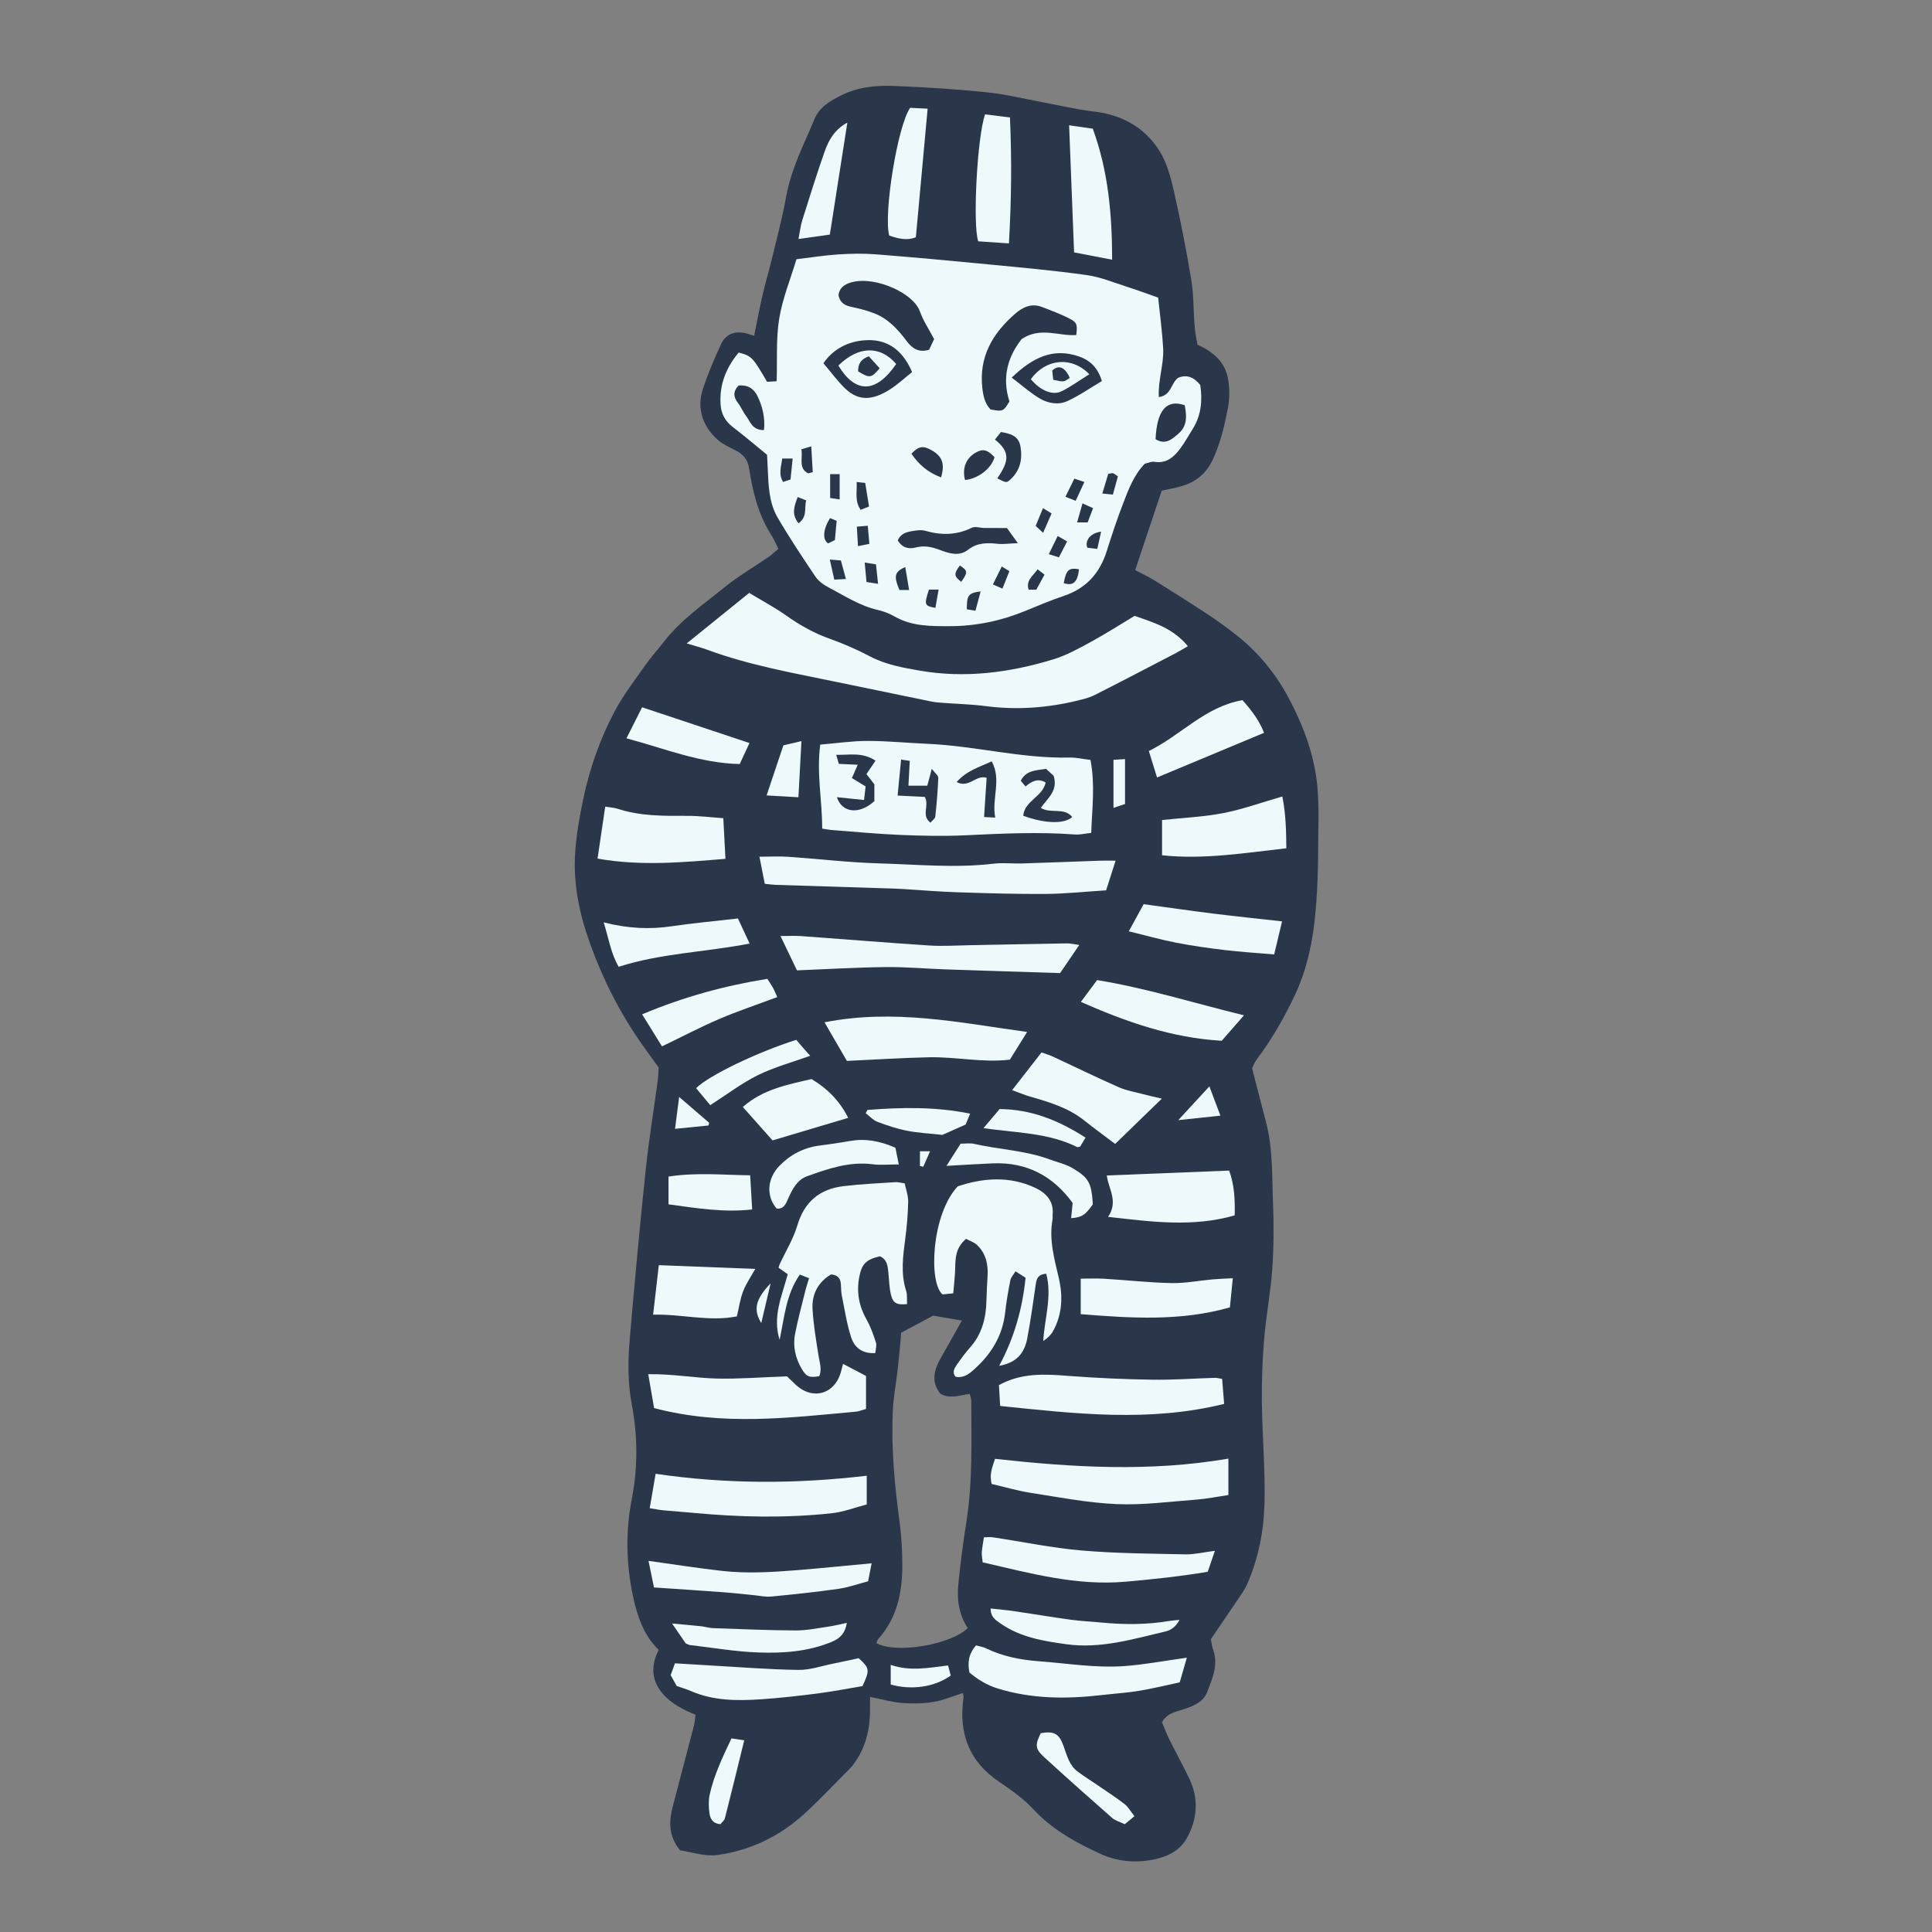 <svg version="1.1" id="svg" xmlns="http://www.w3.org/2000/svg" xmlns:xlink="http://www.w3.org/1999/xlink" x="0px" y="0px"
	 width="200px" height="200px" viewBox="0 0 200 200" enable-background="new 0 0 200 200" xml:space="preserve">
<rect x="0" y="0" width="200" height="200" fill="#808080" stroke="none"/>
<path class="stroke" fill="#2a374b"  fill-rule="evenodd" clip-rule="evenodd" d="M123.962,35.688c1.646,0.728,2.819,1.782,3.147,3.425
	c0.204,1.024,0.194,2.153-0.006,3.181c-0.353,1.792-0.758,3.578-1.55,5.271c-0.668,1.426-1.693,2.288-3.133,2.729
	c-0.683,0.21-1.394,0.327-2.159,0.502c-0.906,2.713-1.811,5.424-2.744,8.221c0.764,0.406,1.405,0.702,2.001,1.073
	c1.822,1.133,3.639,2.276,5.431,3.456c1.008,0.662,1.987,1.374,2.939,2.116c2.401,1.868,4.26,4.165,5.669,6.883
	c1.466,2.829,2.537,5.769,2.822,8.929c0.181,1.997,0.089,4.021,0.082,6.033c-0.005,1.528-0.034,3.058-0.113,4.583
	c-0.197,3.772-0.662,7.461-2.32,10.964c-1.103,2.331-2.356,4.527-3.904,6.573c-0.262,0.347-0.411,0.778-0.509,0.969
	c0.517,1.995,0.972,3.771,1.439,5.546c0.729,2.77,0.615,5.615,0.73,8.436c0.092,2.28,0.076,4.575-0.082,6.851
	c-0.165,2.366-0.629,4.709-0.826,7.073c-0.183,2.185-0.272,4.388-0.248,6.581c0.04,3.5,0.356,7,0.275,10.492
	c-0.065,2.87-0.616,5.721-1.784,8.388c-0.303,0.689-0.78,1.307-1.203,1.939c-0.845,1.266-1.708,2.52-2.566,3.781
	c0.081,0.39,0.111,0.751,0.231,1.079c0.572,1.582-0.083,3.018-0.62,4.412c-0.412,1.071-1.509,1.472-2.553,1.81
	c-0.761,0.246-1.589,0.376-2.122,1.298c0.225,0.531,0.453,1.154,0.747,1.744c0.677,1.368,1.419,2.704,2.078,4.08
	c1.002,2.101,0.858,4.206-0.261,6.199c-0.754,1.343-2.102,1.946-3.548,2.216c-1.848,0.345-3.682,0.176-5.403-0.619
	c-2.533-1.169-4.953-2.485-6.905-4.588c-1.022-1.103-2.293-2.008-3.551-2.854c-3.16-2.121-4.221-5.074-3.699-8.729
	c0.018-0.122-0.039-0.255-0.076-0.464c-1.03,0.322-2.007,0.745-3.026,0.915c-1.052,0.175-2.153,0.198-3.218,0.114
	c-1.06-0.085-2.102-0.385-3.355-0.633c0,0.606,0.006,1.076-0.002,1.549c-0.031,1.976-0.508,3.813-1.708,5.422
	c-0.081,0.107-0.158,0.22-0.252,0.315c-1.647,1.648-3.23,3.367-4.961,4.924c-2.527,2.272-5.542,3.705-8.896,4.157
	c-1.308,0.176-2.708-0.323-3.853-0.486c-1.249-1.559-1.138-3.051-0.744-4.568c0.719-2.776,1.46-5.545,2.179-8.319
	c0.098-0.382,0.117-0.783,0.17-1.151c-4.327-1.685-5.081-4.286-3.813-6.709c-1.58-1.524-2.24-3.567-2.671-5.6
	c-0.701-3.309-0.766-6.664-0.112-10.034c0.629-3.242,0.614-6.522-0.003-9.782c-0.422-2.227-0.405-4.477-0.214-6.711
	c0.501-5.86,1.041-11.719,1.654-17.568c0.327-3.117,0.839-6.216,1.259-9.325c0.053-0.396,0.052-0.803,0.08-1.275
	c-0.586-0.813-1.197-1.642-1.786-2.483c-2.221-3.177-3.955-6.58-5.279-10.243c-1.136-3.144-1.808-6.306-1.568-9.62
	c0.132-1.826,0.453-3.651,0.831-5.448c0.667-3.177,1.743-6.236,3.264-9.098c0.9-1.691,2.095-3.229,3.2-4.806
	c0.565-0.807,1.239-1.534,1.839-2.317c1.771-2.312,4.169-3.937,6.387-5.743c1.384-1.128,2.955-2.025,4.431-3.041
	c0.359-0.248,0.679-0.554,1.074-0.882c-0.259-0.519-0.435-0.978-0.696-1.38c-1.374-2.125-1.955-4.522-2.336-6.97
	c-0.142-0.912-0.6-1.439-1.373-1.835c-0.671-0.344-1.398-0.663-1.938-1.165c-1.539-1.436-2.127-3.236-1.449-5.269
	c0.522-1.566,1.173-3.098,1.875-4.595c0.481-1.025,1.392-1.36,2.487-1.122c0.297,0.064,0.584,0.175,0.923,0.278
	c0.297-1.456,0.558-2.851,0.875-4.232c0.27-1.179,0.623-2.338,0.907-3.513c0.525-2.179,1.117-4.348,1.512-6.551
	c0.353-1.972,1.058-3.794,1.854-5.603c0.361-0.822,0.734-1.64,1.068-2.472c0.526-1.318,1.659-1.954,2.827-2.535
	c1.735-0.864,3.627-1.034,5.507-0.957c3.174,0.129,6.351,0.326,9.511,0.651c1.996,0.206,3.963,0.695,5.942,1.06
	c1.712,0.317,3.413,0.73,5.138,0.93c2.903,0.333,5.26,1.616,6.801,4.047c0.77,1.216,1.176,2.72,1.502,4.148
	c0.697,3.058,1.301,6.139,1.811,9.234c0.26,1.582,0.217,3.213,0.346,4.818C123.723,34.445,123.869,35.096,123.962,35.688z
	 M100.183,168.544c-0.956-1.462-1.133-3.017-0.974-4.595c0.215-2.143,0.495-4.28,0.831-6.406c0.655-4.151,0.518-8.328,0.506-12.504
	c0-0.243-0.101-0.485-0.16-0.749c-1.09,0.16-2.104,0.568-3.06-0.033c-0.982-1.266-0.61-2.469,0.057-3.663
	c0.696-1.243,1.399-2.484,2.19-3.889c-1.225-0.21-2.262-0.387-2.978-0.51c-1.232,0.659-2.201,1.178-3.316,1.773
	c-0.007,0.107-0.016,0.413-0.045,0.716c-0.097,1.025-0.189,2.052-0.306,3.073c-0.167,1.468-0.45,2.929-0.511,4.4
	c-0.159,3.825,0.193,7.623,0.71,11.414c0.199,1.463,0.273,2.953,0.278,4.432c0.01,2.798-0.513,5.452-2.465,7.633
	c-0.108,0.121-0.146,0.306-0.215,0.455C92.685,171.218,98.351,170.297,100.183,168.544z"/>
<path fill-rule="evenodd" clip-rule="evenodd" fill="#eef9fc" class="fill" d="M79.407,39.526c0.32-0.02,0.614-0.039,0.993-0.062
	c0.069-2.201-0.075-4.374,0.262-6.469c0.332-2.06,1.15-4.039,1.787-6.158c1.471-0.176,2.884-0.404,4.305-0.498
	c1.299-0.085,2.613-0.112,3.908-0.011c3.893,0.306,7.782,0.665,11.669,1.042c3.395,0.329,6.794,0.633,10.169,1.107
	c1.449,0.204,2.844,0.794,4.254,1.24c1.021,0.325,2.024,0.703,3.137,1.093c0.182,1.772,0.422,3.501,0.519,5.238
	c0.091,1.663-0.547,3.3-0.449,5.056c1.3-0.17,1.227-1.386,1.976-1.979c0.876-0.384,1.642-0.114,2.313,0.735
	c0.23,1.559,0.118,3.091-0.756,4.503c-0.425,0.688-0.821,1.396-1.299,2.046c-0.658,0.893-1.435,1.604-2.699,1.396
	c-0.289-0.049-0.611,0.115-0.98,0.195c-1.137,1.152-1.701,2.68-2.276,4.18c-0.609,1.592-1.153,3.21-1.659,4.837
	c-0.717,2.308-2.13,3.89-4.452,4.671c-1.357,0.457-2.682,1.017-4.008,1.561c-2.484,1.018-5.087,1.567-7.747,1.571
	c-1.945,0.004-3.958,0.039-5.765-1.001c-0.538-0.311-1.148-0.539-1.754-0.678c-1.873-0.435-3.455-1.482-5.119-2.354
	c-0.504-0.263-1.02-0.647-1.332-1.109c-1.353-2.01-2.699-4.031-3.917-6.123c-0.879-1.511-0.932-3.262-1.007-4.973
	c-0.021-0.487-0.048-0.976-0.073-1.498c-1.207-0.985-2.364-1.974-3.572-2.897c-0.777-0.593-1.172-1.356-1.238-2.29
	c-0.146-2.078,0.577-3.854,1.873-5.402C77.821,36.861,77.906,36.95,79.407,39.526z M111.417,34.683
	c0.117-1.027,0.095-1.281-0.613-1.655c-0.942-0.5-1.955-0.872-2.953-1.255c-1.051-0.403-1.961,0.011-2.73,0.678
	c-2.358,2.035-3.811,4.485-3.426,7.758c0.099,0.828,0.277,1.58,0.838,2.174c1.281,0.239,1.345,0.212,1.965-0.828
	c-0.801-2.471-0.168-4.652,1.263-6.452C107.7,33.794,109.608,34.818,111.417,34.683z M96.701,35.105
	c-0.505-0.964-1.117-1.873-1.476-2.873c-0.686-1.916-4.505-3.555-6.811-3.071c-0.688,0.143-1.5,0.442-1.613,1.4
	c0.133,0.712,0.582,1.043,1.274,1.193c0.829,0.178,1.666,0.378,2.451,0.69c1.419,0.562,2.427,1.654,3.32,2.85
	c0.584,0.782,1.272,1.243,2.335,0.909C96.348,35.853,96.518,35.494,96.701,35.105z M85.24,37.603
	c0.861,1.011,1.491,1.896,2.265,2.628c1.425,1.352,2.86,1.17,4.537,0.139c0.837-0.516,1.563-1.209,2.378-1.851
	c-0.853-1.996-2.29-3.417-4.722-3.305C87.786,35.302,86.227,36.154,85.24,37.603z M104.236,54.66c-0.814,0-1.575,0.005-2.336-0.003
	c-0.44-0.005-0.959-0.191-1.308-0.02c-1.579,0.774-3.154,0.786-4.81,0.31c-0.448-0.129-0.984-0.028-1.466,0.052
	c-0.573,0.097-1.111,0.311-1.383,0.938c0.439,0.764,1.139,0.931,1.86,0.741c0.886-0.235,1.662-0.067,2.482,0.244
	c0.967,0.368,2.011,0.717,2.95-0.018c0.941-0.736,1.961-0.725,3.055-0.609c0.582,0.061,1.18-0.032,2.089-0.069
	C104.866,55.528,104.569,55.118,104.236,54.66z M104.731,39.089c1.043,0.789,1.911,1.569,2.894,2.155
	c0.861,0.512,1.936,0.704,2.857,0.283c1.246-0.571,2.386-1.371,3.584-2.08c-0.399-1.341-1.178-2.129-2.352-2.54
	C108.985,35.952,106.859,37.046,104.731,39.089z M119.625,45.467c1.048,0.652,1.759-0.05,2.394-0.6
	c0.923-0.801,0.821-1.882,0.624-2.916C120.767,41.291,119.752,42.477,119.625,45.467z M79.089,44.523
	c0.131-1.287-0.154-2.421-0.664-3.501c-0.379-0.804-1.037-1.203-1.964-1.115c-0.571,0.587-0.569,1.156-0.075,1.796
	c0.324,0.418,0.522,0.935,0.846,1.352C77.672,43.624,77.83,44.525,79.089,44.523z M103.236,49.521
	c0.917,0.462,0.954,0.491,1.354,0.123c1.008-0.926,1.277-2.099,1.05-3.416c-0.192-1.104-1.023-1.345-2.023-1.502
	c-0.204,0.255-0.412,0.516-0.621,0.777C104.605,46.793,104.457,47.743,103.236,49.521z M102.956,47.338
	c-0.702-0.769-1.18-0.896-1.857-0.537c-1.084,0.575-1.526,1.642-1.199,2.893C101.257,49.545,102.596,48.541,102.956,47.338z
	 M97.419,49.417c0.424-1.424,0.112-2.181-0.964-2.8c-0.886-0.511-1.356-0.444-2.106,0.349
	C95.095,48.068,96.036,48.904,97.419,49.417z M88.684,49.895c0.044,1.08-0.221,1.995,0.415,2.881
	c0.296-0.117,0.563-0.224,0.862-0.343c-0.137-0.849-0.263-1.623-0.395-2.442C89.307,49.963,89.106,49.94,88.684,49.895z
	 M86.921,51.699c0-0.974,0-1.759,0-2.617c-0.303,0-0.584,0-0.984,0c0,0.852,0,1.62,0,2.469
	C86.228,51.596,86.468,51.631,86.921,51.699z M85.926,53.631c-0.715,1.146-0.814,2.22-0.2,2.62c0.221-0.107,0.48-0.233,0.703-0.342
	c0.065-0.71,0.12-1.321,0.182-1.994C86.367,53.814,86.142,53.72,85.926,53.631z M83.671,49c0.156-0.041,0.312-0.083,0.467-0.123
	c-0.051-0.849-0.102-1.695-0.159-2.674c-0.433,0.133-0.698,0.214-1.021,0.313C83.128,47.433,82.613,48.491,83.671,49z
	 M82.669,54.174c0.94-0.704,0.573-1.567,0.782-2.373c-0.307-0.121-0.56-0.222-0.875-0.349
	C82.221,52.399,81.896,53.229,82.669,54.174z M93.712,58.697c-1.129,0.509-1.203,0.948-0.605,2.379c0.266,0,0.547,0,1.004,0
	C93.972,60.255,93.855,59.545,93.712,58.697z M89.833,54.426c-0.432,0.035-0.717,0.059-1.134,0.092
	c0.04,0.685,0.075,1.278,0.119,2.019c0.485-0.097,0.796-0.157,1.179-0.234C89.941,55.662,89.895,55.138,89.833,54.426z
	 M80.975,47.469c-0.106,0.858-0.414,1.596,0.091,2.423c0.281-0.094,0.509-0.171,0.769-0.258c0.075-0.729,0.144-1.409,0.221-2.165
	C81.67,47.469,81.428,47.469,80.975,47.469z M90.895,60.437c-0.083-0.78-0.143-1.349-0.213-2.015
	c-0.369-0.059-0.68-0.107-1.168-0.186c0.071,0.771,0.127,1.367,0.187,2.012C90.099,60.311,90.384,60.354,90.895,60.437z
	 M85.901,57.923c0.182,0.821,0.314,1.409,0.464,2.08c0.402-0.022,0.725-0.04,1.207-0.065c-0.192-0.706-0.351-1.285-0.523-1.922
	C86.712,57.988,86.433,57.967,85.901,57.923z M110.293,51.424c0.352,0.14,0.64,0.253,1.06,0.418c0.317-0.686,0.586-1.266,0.903-1.95
	c-0.438-0.145-0.703-0.231-1.04-0.343C110.905,50.179,110.633,50.735,110.293,51.424z M110.114,60.367
	c0.981,0.321,1.441-0.098,1.583-1.438C110.635,58.75,110.374,58.987,110.114,60.367z M109.617,57.695
	c0.281-0.543,0.55-1.064,0.852-1.646c-0.38-0.221-0.624-0.362-0.975-0.566c-0.325,0.664-0.603,1.232-0.923,1.884
	C108.987,57.498,109.227,57.573,109.617,57.695z M115.205,51.199c0.192-0.691,0.354-1.276,0.522-1.883
	c-0.222-0.148-0.351-0.273-0.505-0.324c-0.109-0.038-0.252,0.028-0.499,0.065c-0.188,0.622-0.383,1.273-0.612,2.033
	C114.534,51.135,114.786,51.158,115.205,51.199z M101.517,61.224c-1.283,0.162-1.437,0.397-1.432,1.851
	c0.263,0.044,0.539,0.089,0.894,0.146C101.158,62.559,101.312,61.983,101.517,61.224z M107.983,55.156
	c0.338-0.77,0.592-1.35,0.878-2.006c-0.321-0.195-0.553-0.338-0.892-0.545c-0.28,0.681-0.514,1.244-0.758,1.836
	C107.42,54.635,107.575,54.776,107.983,55.156z M104.489,59.131c-0.279-0.175-0.476-0.298-0.784-0.492
	c-0.327,0.66-0.608,1.228-0.921,1.859c0.375,0.166,0.635,0.279,0.989,0.435C104.012,60.33,104.219,59.809,104.489,59.131z
	 M107.413,58.935c-0.488,0.709-1.232,1.12-0.932,2.111c0.263,0,0.509,0,0.797,0c0.261-0.477,0.513-0.939,0.851-1.559
	C107.929,59.333,107.759,59.203,107.413,58.935z M97.164,61.033c-0.474,0-0.749,0-1.002,0c-0.507,1.586-0.477,1.682,0.67,1.894
	C96.929,62.372,97.027,61.816,97.164,61.033z M112.06,52.109c-0.216,0.76-0.372,1.311-0.559,1.973c0.507,0,0.789,0,1.093,0
	c0.194-0.512,0.363-0.955,0.561-1.478C112.809,52.448,112.553,52.333,112.06,52.109z M113.591,56.824
	c0.15-0.676,0.266-1.197,0.397-1.785c-1.08,0.122-1.717,0.91-1.426,1.661C112.808,56.73,113.096,56.764,113.591,56.824z
	 M99.372,58.537c-0.651,0.859-0.629,1.116,0.14,1.694C100.206,59.228,100.195,59.101,99.372,58.537z"/>
<path fill-rule="evenodd" clip-rule="evenodd" fill="#eef9fc" class="fill" d="M122.969,66.894c-0.559,0.319-0.974,0.574-1.405,0.797
	c-2.744,1.427-5.483,2.86-8.244,4.257c-0.551,0.277-1.174,0.428-1.778,0.577c-3.125,0.759-6.277,0.991-9.481,0.574
	c-1.467-0.191-2.953-0.227-4.43-0.338c-0.403-0.031-0.81-0.056-1.204-0.137c-3.248-0.662-6.495-1.336-9.74-2.009
	c-4.521-0.94-9.077-1.735-13.433-3.34c-0.606-0.225-1.236-0.384-2.168-0.667c2.282-1.845,4.322-3.493,6.471-5.229
	c1.326,0.802,2.632,1.493,3.827,2.339c1.404,0.996,2.865,1.816,4.492,2.399c1.432,0.513,2.844,1.123,4.189,1.834
	c1.627,0.86,3.394,1.167,5.151,1.473c4.703,0.817,9.319,0.204,13.833-1.171c1.358-0.414,2.639-1.129,3.896-1.814
	c1.532-0.833,3.002-1.781,4.505-2.684C119.46,64.455,121.44,65.03,122.969,66.894z"/>
<path fill-rule="evenodd" clip-rule="evenodd" fill="#eef9fc" class="fill" d="M112.886,78.667c0.493,2.592,0.168,4.997,0.076,7.551
	c-0.59,0.062-1.154,0.209-1.706,0.167c-3.77-0.282-7.53-0.095-11.298,0.083c-2.234,0.106-4.481,0.058-6.718-0.035
	c-2.366-0.098-4.727-0.327-7.089-0.506c-0.306-0.022-0.608-0.087-1.04-0.151c0.015-2.871-0.599-5.693-0.199-8.695
	c1.698-0.142,3.3-0.381,4.901-0.381c2.054-0.001,4.107,0.21,6.163,0.298c4.928,0.209,9.746,1.534,14.707,1.423
	C111.388,78.405,112.095,78.574,112.886,78.667z M108.289,79.594c-1.081,0.157-2.063,0.148-2.622,1.226
	c0.143,0.171,0.295,0.355,0.497,0.596c0.64-0.546,1.277-0.884,2.083-0.414c-0.31,1.491-2.199,1.903-2.324,3.446
	c2.252,0.821,4.253,0.877,5.075,0.129c-0.84-1.037-2.212-0.304-3.253-0.943c0.692-0.996,1.815-1.773,1.328-3.326
	C108.89,80.14,108.599,79.875,108.289,79.594z M90.637,78.742c-1.396-0.907-2.672-0.572-4.074-0.604
	c0.128,0.444,0.205,0.708,0.271,0.936c0.702,0.032,1.299,0.062,1.958,0.094c-0.237,0.538-0.407,0.924-0.604,1.376
	c0.486,0.297,0.893,0.545,1.42,0.866c-0.044,0.381-0.092,0.791-0.162,1.404c-1.006-0.103-1.872-0.192-2.812-0.289
	c0.55,1.666,2.345,1.807,3.88,0.412c0-0.547,0-1.164,0-1.743c-0.305-0.396-0.571-0.738-0.819-1.06
	C90.009,79.672,90.273,79.28,90.637,78.742z M92.92,82.357c1.169,0.057,2.042,0.101,2.808,0.138c0.527,0.886-0.417,1.909,0.593,2.67
	c0.205-0.246,0.479-0.424,0.501-0.629c0.142-1.335,0.259-2.676,0.308-4.017c0.009-0.234-0.337-0.483-0.671-0.927
	c-0.204,0.762-0.326,1.218-0.467,1.741c-0.638,0-1.232,0-1.952,0c0.048-0.892,0.091-1.681,0.139-2.568
	c-0.267-0.039-0.531-0.078-0.899-0.133C93.159,79.882,93.049,81.02,92.92,82.357z M99.028,80.956c1.3,0.682,1.985-0.792,3.107-0.437
	c-0.083,1.285-0.168,2.607-0.263,4.064c0.396,0.019,0.704,0.032,1.156,0.053c-0.392-1.977,0.68-3.884-0.362-5.822
	C101.363,79.422,100.114,79.749,99.028,80.956z"/>
<path fill-rule="evenodd" clip-rule="evenodd" fill="#eef9fc" class="fill" d="M108.307,131.854c-0.854,0.06-1.001,0.51-1.086,1.098
	c-0.264,1.861-0.53,3.723-0.875,5.567c-0.271,1.456-1.019,2.541-2.912,2.869c1.599-2.978,2.406-5.953,2.734-9.117
	c-0.342-0.219-0.629-0.401-1.044-0.666c-0.212,0.357-0.474,0.627-0.535,0.936c-0.218,1.1-0.413,2.21-0.536,3.325
	c-0.278,2.512-1.535,4.455-3.406,6.063c-0.493,0.424-1.023,0.727-1.721,0.597c-0.378-0.442-0.146-0.859,0.102-1.218
	c0.432-0.627,0.886-1.245,1.39-1.813c1.235-1.39,1.655-3.044,1.698-4.847c0.02-0.852,0.066-1.704,0.117-2.555
	c0.074-1.222-0.178-2.345-1.088-3.209c-0.318-0.301-0.784-0.447-1.136-0.639c-1.048,0.885-1.106,1.896-1.125,2.951
	c-0.015,0.879-0.127,1.755-0.202,2.689c-0.521,0.053-0.856,0.088-1.11,0.114c-1.463-1.216-1.152-8.285,1.572-11.187
	c2.614-0.877,5.34-1.1,8.013,0.148c1.091,0.51,1.933,1.335,1.812,2.726c-0.016,0.179,0.021,0.364-0.01,0.538
	c-0.386,2.101,0.184,4.077,0.651,6.095c0.431,1.86,0.365,3.764-0.614,5.503c-0.222,0.395-0.583,0.713-1,1.004
	C108.134,136.479,108.93,134.205,108.307,131.854z"/>
<path fill-rule="evenodd" clip-rule="evenodd" fill="#eef9fc" class="fill" d="M80.705,138.691c-0.757-2.387,0.234-4.516,0.842-6.784
	c-0.306-0.217-0.615-0.435-0.952-0.671c0.035-0.112,0.059-0.237,0.112-0.353c0.62-1.339,1.417-2.626,1.833-4.025
	c0.73-2.467,2.325-3.771,4.784-4.069c1.778-0.213,3.574-0.291,5.364-0.412c0.258-0.019,0.523,0.065,0.966,0.128
	c0.125,0.622,0.373,1.268,0.36,1.906c-0.024,1.295-0.142,2.594-0.309,3.879c-0.233,1.785-0.474,3.553,0.095,5.329
	c0.137,0.428,0.069,0.923,0.096,1.381c-1.065,0.109-1.46-0.1-1.671-0.998c-0.173-0.736-0.183-1.512-0.262-2.268
	c-0.07-0.681-0.13-1.363-0.879-1.685c-1.467,0.349-1.885,0.819-2.141,2.177c-0.296,1.575-0.009,3.007,0.773,4.396
	c0.414,0.735,0.702,1.552,0.959,2.358c0.102,0.316-0.036,0.711-0.066,1.091c-1.429,0.089-2.186-0.656-2.508-1.658
	c-0.45-1.396-0.666-2.869-0.958-4.314c-0.079-0.393-0.066-0.806-0.099-1.208c-0.046-0.569-0.331-0.909-1.02-0.962
	c-1.299,0.774-1.991,2.008-1.912,3.535c0.087,1.648,0.372,3.289,0.63,4.924c0.111,0.704,0.358,1.385,0.067,2.073
	c-1.002,0.179-1.329,0.064-1.795-0.723c-0.663-1.117-0.958-2.35-0.713-3.624c0.296-1.539,0.715-3.055,1.09-4.579
	c0.095-0.383,0.225-0.758,0.362-1.214c-0.342-0.136-0.611-0.242-0.952-0.379C81.354,134.008,81.2,136.404,80.705,138.691z"/>
<path fill-rule="evenodd" clip-rule="evenodd" fill="#eef9fc" class="fill" d="M79.169,91.49c-0.188-0.957-0.359-1.823-0.552-2.804
	c1.075,0,2.038-0.054,2.993,0.01c3.136,0.215,6.266,0.594,9.405,0.682c3.943,0.111,7.892,0.503,11.844,0.03
	c0.972-0.116,1.971,0.008,2.956-0.023c2.686-0.084,5.371-0.192,8.056-0.286c0.478-0.016,0.957-0.002,1.613-0.002
	c-0.356,1.111-0.649,2.029-0.981,3.07c-2.121,0.133-4.173,0.356-6.227,0.372c-3.052,0.022-6.105-0.071-9.157-0.17
	c-1.882-0.06-3.76-0.224-5.64-0.339c-0.314-0.02-0.627-0.034-0.941-0.045c-4.083-0.129-8.167-0.255-12.25-0.385
	C79.977,91.589,79.668,91.541,79.169,91.49z"/>
<path fill-rule="evenodd" clip-rule="evenodd" fill="#eef9fc" class="fill" d="M127.163,150.997c0,1.284,0,2.472,0,3.767
	c-1.166,0.172-2.215,0.392-3.275,0.472c-2.769,0.209-5.551,0.589-8.309,0.468c-2.982-0.13-5.95-0.71-8.912-1.17
	c-1.361-0.213-2.693-0.609-4.02-0.918c-0.163-0.883-0.106-1.277,0.361-2.596C111.01,151.902,119.012,152.394,127.163,150.997z"/>
<path fill-rule="evenodd" clip-rule="evenodd" fill="#eef9fc" class="fill" d="M67.711,145.765c-0.173-1.007-0.374-2.169-0.604-3.509
	c2.553-0.04,4.841,0.404,7.142,0.453c2.318,0.049,4.643-0.14,7.215-0.232c0.17,0.162,0.519,0.496,0.868,0.831
	c1.776,1.7,4.12,1.032,4.737-1.351c0.065-0.249,0.133-0.499,0.204-0.767c0.803,0.422,1.536,0.806,2.378,1.247
	c0,1.047,0,2.188,0,3.412c-0.394,0.11-0.722,0.259-1.061,0.288C81.725,146.758,74.854,147.644,67.711,145.765z"/>
<path fill-rule="evenodd" clip-rule="evenodd" fill="#eef9fc" class="fill" d="M111.726,97.824c-0.701,1.026-1.292,1.893-1.987,2.91
	c-3.929-0.127-7.916-0.247-11.901-0.386c-2.062-0.071-4.123-0.262-6.182-0.237c-2.994,0.034-5.986,0.215-9.154,0.341
	c-0.485-1.011-1.033-2.152-1.707-3.556c0.915,0,1.523-0.038,2.126,0.007c4.43,0.319,8.855,0.686,13.286,0.975
	c1.384,0.09,2.781-0.006,4.173-0.031c3.365-0.06,6.729-0.134,10.094-0.188C110.814,97.653,111.156,97.746,111.726,97.824z"/>
<path fill-rule="evenodd" clip-rule="evenodd" fill="#eef9fc" class="fill" d="M103.536,145.544c-0.048-0.841-0.089-1.541-0.125-2.16
	c2.33-1.28,4.713-1.143,7.138-0.956c2.903,0.224,5.816,0.352,8.728,0.398c2.15,0.035,4.304-0.129,6.457-0.193
	c0.216-0.008,0.434,0.059,0.779,0.107c0.071,0.882,0.141,1.751,0.209,2.592C118.953,147.246,111.332,146.351,103.536,145.544z"/>
<path fill-rule="evenodd" clip-rule="evenodd" fill="#eef9fc" class="fill" d="M67.258,156.128c0.22-1.28,0.401-2.332,0.612-3.562
	c7.297,1.074,14.529,1.067,21.854,0.2c0,1.033,0,1.911,0,2.974c-1.178,0.305-2.406,0.783-3.67,0.917
	c-4.747,0.505-9.504,0.405-14.255-0.045c-1.028-0.098-2.059-0.162-3.087-0.26C68.281,156.311,67.854,156.221,67.258,156.128z"/>
<path fill-rule="evenodd" clip-rule="evenodd" fill="#eef9fc" class="fill" d="M106.328,106.829c-0.622,0.997-1.185,1.898-1.786,2.864
	c-2.812,0.342-5.608-0.312-8.414-0.245c-2.817,0.066-5.631,0.245-8.458,0.377c-0.76-1.312-1.488-2.567-2.317-3.996
	c3.64-0.716,7.123-0.697,10.577-0.394C99.355,105.735,102.755,106.338,106.328,106.829z"/>
<path fill-rule="evenodd" clip-rule="evenodd" fill="#eef9fc" class="fill" d="M122.861,171.604c-0.236,0.819-0.464,1.613-0.735,2.551
	c-1.415,0.301-2.795,0.646-4.195,0.876c-1.28,0.212-2.582,0.29-3.872,0.44c-3.637,0.422-7.242,0.415-10.787-0.684
	c-1.097-0.339-2.033-0.907-2.916-1.647c-0.205-1.023-0.095-1.938,0.69-2.808c0.355,0.101,0.71,0.151,1.017,0.298
	c1.726,0.836,3.561,1.2,5.456,1.34c2.95,0.218,5.893,0.716,8.854,0.504C118.461,172.325,120.531,171.927,122.861,171.604z"/>
<path fill-rule="evenodd" clip-rule="evenodd" fill="#eef9fc" class="fill" d="M101.726,161.731c-0.042-0.433-0.112-0.744-0.09-1.05
	c0.037-0.486,0.135-0.968,0.22-1.542c0.352,0,0.66-0.037,0.955,0.007c3.05,0.459,6.084,1.095,9.15,1.359
	c3.568,0.308,7.162,0.325,10.747,0.401c0.92,0.02,1.845-0.213,3.055-0.365c-0.278,0.815-0.481,1.411-0.739,2.169
	c-2.809,0.474-5.643,0.772-8.491,1.025C111.471,164.188,106.671,162.874,101.726,161.731z"/>
<path fill-rule="evenodd" clip-rule="evenodd" fill="#eef9fc" class="fill" d="M61.858,88.883c0.277-1.874,0.524-3.548,0.794-5.377
	c0.517,0.084,0.909,0.096,1.266,0.213c2.344,0.771,4.759,0.75,7.186,0.737c1.239-0.008,2.48,0.154,3.773,0.243
	c0.076,1.455,0.146,2.77,0.221,4.208C70.691,89.263,66.396,89.68,61.858,88.883z"/>
<path fill-rule="evenodd" clip-rule="evenodd" fill="#eef9fc" class="fill" d="M114.705,125.969c1.1-1.596,0.042-2.906-0.13-4.285
	c4.213-0.168,8.373-0.334,12.666-0.505c0.538,1.448,0.615,2.979,0.572,4.637C123.468,127.066,119.187,126.473,114.705,125.969z"/>
<path fill-rule="evenodd" clip-rule="evenodd" fill="#eef9fc" class="fill" d="M104.774,112.852c1.138-1.46,2.065-2.651,3.043-3.906
	c0.46,0.168,0.838,0.274,1.189,0.438c2.268,1.054,4.515,2.155,6.803,3.164c0.807,0.355,1.708,0.503,2.568,0.73
	c0.551,0.147,1.108,0.268,1.894,0.454c-1.727,1.676-3.28,3.183-4.833,4.689c-1.146-0.868-2.185-1.625-3.188-2.425
	c-1.658-1.323-3.63-1.91-5.618-2.478C106.098,113.365,105.582,113.145,104.774,112.852z"/>
<path fill-rule="evenodd" clip-rule="evenodd" fill="#eef9fc" class="fill" d="M70.052,174.533c-0.187-0.334-0.4-0.718-0.625-1.124
	c0.147-0.405,0.282-0.774,0.445-1.223c1.147,0.07,2.255,0.142,3.364,0.204c3.132,0.175,6.263,0.431,9.397,0.479
	c1.223,0.02,2.454-0.421,3.68-0.665c0.908-0.18,1.812-0.385,2.575-0.548c1.146,1.037,1.169,1.226,0.398,2.887
	c-1.467,0.245-3.042,0.555-4.629,0.76c-1.953,0.253-3.913,0.475-5.877,0.607c-2.462,0.167-4.921,0.162-7.255-0.852
	C71.075,174.863,70.599,174.727,70.052,174.533z"/>
<path fill-rule="evenodd" clip-rule="evenodd" fill="#eef9fc" class="fill" d="M120.295,88.539c0-1.356,0-2.461,0-3.651
	c2.176-0.233,4.284-0.318,6.332-0.715c2.007-0.39,3.951-1.096,6.12-1.72c0.353,1.765,0.398,3.46,0.415,5.36
	C128.826,88.299,124.616,88.994,120.295,88.539z"/>
<path fill-rule="evenodd" clip-rule="evenodd" fill="#eef9fc" class="fill" d="M127.619,132.321c-0.113,1.147-0.205,2.069-0.3,3.02
	c-5.119,1.453-10.199,1.12-15.442,0.7c0-1.215,0-2.399,0-3.673c0.743,0,1.583-0.044,2.419,0.007
	c2.328,0.141,4.653,0.402,6.982,0.451c1.419,0.028,2.845-0.259,4.271-0.387C126.164,132.384,126.782,132.369,127.619,132.321z"/>
<path fill-rule="evenodd" clip-rule="evenodd" fill="#eef9fc" class="fill" d="M90.229,161.832c-0.117,0.597-0.226,1.156-0.363,1.863
	c-1.023,0.267-2.036,0.633-3.081,0.782c-2.308,0.329-4.629,0.575-6.949,0.797c-0.613,0.059-1.247-0.093-1.871-0.151
	c-1.069-0.101-2.138-0.226-3.21-0.306c-2.323-0.171-4.647-0.32-7.055-0.484c-0.195-0.946-0.364-1.767-0.567-2.753
	c2.637,0.365,5.125,0.764,7.625,1.041c2.549,0.283,5.109,0.136,7.659-0.07C84.952,162.346,87.484,162.087,90.229,161.832z"/>
<path fill-rule="evenodd" clip-rule="evenodd" fill="#eef9fc" class="fill" d="M128.776,105.105c-0.875,1.001-1.602,1.834-2.302,2.634
	c-5.17-0.299-9.828-1.927-14.585-4.021c0.589-0.79,1.107-1.486,1.683-2.26C118.669,102.29,123.557,103.829,128.776,105.105z"/>
<path fill-rule="evenodd" clip-rule="evenodd" fill="#eef9fc" class="fill" d="M131.902,98.804c-1.804-0.156-3.454-0.259-5.093-0.452
	c-1.689-0.202-3.378-0.438-5.048-0.764c-1.605-0.312-3.185-0.76-4.907-1.18c0.567-1.038,1.094-2.002,1.534-2.808
	c2.559,0.349,4.904,0.69,7.254,0.981c2.303,0.286,4.612,0.522,7.076,0.799C132.479,96.384,132.225,97.45,131.902,98.804z"/>
<path fill-rule="evenodd" clip-rule="evenodd" fill="#eef9fc" class="fill" d="M110.675,12.97c0.831,0.12,1.605,0.231,2.448,0.353
	c1.617,4.41,1.998,8.912,2.005,13.562c-1.405-0.27-2.658-0.511-3.939-0.758C111.018,21.742,110.849,17.432,110.675,12.97z"/>
<path fill-rule="evenodd" clip-rule="evenodd" fill="#eef9fc" class="fill" d="M78.186,131.358c-0.419,0.753-0.936,1.489-1.252,2.303
	c-0.318,0.815-0.436,1.708-0.653,2.611c-2.895,0.572-5.699-0.253-8.671-0.18c0.207-1.779,0.393-3.402,0.59-5.122
	C71.511,131.101,74.785,131.227,78.186,131.358z"/>
<path fill-rule="evenodd" clip-rule="evenodd" fill="#eef9fc" class="fill" d="M101.976,11.84c0.851,0.105,1.636,0.202,2.573,0.317
	c0.198,4.355,0.149,8.623-0.105,13.039c-1.177-0.08-2.189-0.149-3.179-0.216C100.68,23.298,101.154,14.137,101.976,11.84z"/>
<path fill-rule="evenodd" clip-rule="evenodd" fill="#eef9fc" class="fill" d="M62.494,95.483c2.557,0.649,4.77,0.737,7.014,0.406
	c2.214-0.325,4.445-0.527,6.884-0.81c0.331,0.713,0.733,1.58,1.205,2.598c-4.567,0.892-9.115,0.985-13.553,2.403
	C63.254,98.73,63.037,97.243,62.494,95.483z"/>
<path fill-rule="evenodd" clip-rule="evenodd" fill="#eef9fc" class="fill" d="M128.616,72.48c0.93,1.026,1.743,2.107,2.24,3.38
	c-3.736,1.561-7.349,3.067-11.08,4.624c-0.294-0.951-0.564-1.826-0.847-2.74C122.284,76.098,124.717,73.171,128.616,72.48z"/>
<path fill-rule="evenodd" clip-rule="evenodd" fill="#eef9fc" class="fill" d="M79.972,118.053c-0.922-1.037-1.954-2.199-3.074-3.46
	c2.097-1.845,4.641-2.312,7.114-2.89c1.692,1.019,2.939,2.31,3.791,4.017C85.22,116.49,82.687,117.244,79.972,118.053z"/>
<path fill-rule="evenodd" clip-rule="evenodd" fill="#eef9fc" class="fill" d="M68.528,108.32c-0.677-1.093-1.325-2.14-2.055-3.316
	c4.299-1.812,8.549-2.963,12.961-3.673c0.225,0.352,0.429,0.644,0.601,0.953c0.148,0.269,0.258,0.559,0.426,0.932
	c-2.042,0.765-4.058,1.439-6.006,2.271C72.524,106.312,70.661,107.295,68.528,108.32z"/>
<path fill-rule="evenodd" clip-rule="evenodd" fill="#eef9fc" class="fill" d="M76.576,79.092c-4.108-0.086-7.759-1.605-11.726-2.661
	c0.579-1.149,1.075-2.131,1.62-3.212c3.727,1.241,7.355,2.447,11.113,3.699C77.2,77.743,76.889,78.415,76.576,79.092z"/>
<path fill-rule="evenodd" clip-rule="evenodd" fill="#eef9fc" class="fill" d="M94.22,11.162c0.567,0.029,1.178,0.059,1.808,0.09
	c-0.409,4.467-0.81,8.842-1.218,13.305c-0.883,0.373-1.824,0.156-2.761-0.173C91.45,22.098,92.917,13.016,94.22,11.162z"/>
<path fill-rule="evenodd" clip-rule="evenodd" fill="#eef9fc" class="fill" d="M102.556,166.512c0.852,0.095,1.642,0.16,2.425,0.274
	c1.949,0.286,3.892,0.618,5.843,0.886c1.065,0.146,2.143,0.19,3.213,0.295c2.373,0.23,4.74,0.224,7.097-0.177
	c0.253-0.044,0.511-0.054,0.969-0.099c-0.402,0.721-0.862,1.058-1.479,1.203c-3.354,0.791-6.703,1.799-10.193,1.322
	c-2.384-0.328-4.794-0.712-6.86-2.154C103.039,167.689,102.54,167.381,102.556,166.512z"/>
<path fill-rule="evenodd" clip-rule="evenodd" fill="#eef9fc" class="fill" d="M92.692,118.812c0.1,0.496,0.208,1.036,0.348,1.729
	c-1.012,0-1.865,0.09-2.693-0.016c-2.405-0.309-4.608,0.453-6.794,1.237c-1.026,0.368-1.523,1.332-1.953,2.293
	c-0.233,0.522-0.432,1.125-1.198,1.058c-1.109-1.282-0.995-3.119,0.299-4.441c1.131-1.155,2.495-1.866,4.112-2.081
	c1.064-0.142,2.128-0.29,3.186-0.477C89.553,117.84,91.027,118.091,92.692,118.812z"/>
<path fill-rule="evenodd" clip-rule="evenodd" fill="#eef9fc" class="fill" d="M70.987,170.122c-0.396-0.575-0.815-1.185-1.416-2.057
	c1.207,0.113,2.117,0.188,3.024,0.286c0.399,0.043,0.792,0.179,1.19,0.193c2.862,0.099,5.726,0.228,8.589,0.24
	c1.152,0.005,2.305-0.244,3.454-0.408c0.569-0.081,1.129-0.229,1.835-0.377c-0.17,1.052-0.664,1.584-1.512,1.942
	c-2.466,1.038-5.074,1.216-7.672,1.122c-2.362-0.086-4.714-0.497-7.068-0.771C71.284,170.278,71.163,170.195,70.987,170.122z"/>
<path fill-rule="evenodd" clip-rule="evenodd" fill="#eef9fc" class="fill" d="M113.132,124.666c-0.78,1.117-1.141,1.356-2.249,1.441
	c0.049-0.484,0.097-0.963,0.159-1.572c-2.024-2.796-4.755-4.259-8.308-4.104c-1.5,0.065-2.998,0.162-4.754,0.259
	c0.562-0.882,1.027-1.61,1.465-2.298c0.557,0,0.972-0.074,1.349,0.013c2.615,0.594,5.333,0.681,7.875,1.621
	c0.795,0.297,1.656,0.48,2.371,0.904C112.749,121.95,112.982,122.469,113.132,124.666z"/>
<path fill-rule="evenodd" clip-rule="evenodd" fill="#eef9fc" class="fill" d="M77.657,121.666c0.077,1.304,0.139,2.358,0.208,3.534
	c-2.864,0.337-5.742-0.123-8.661-0.528c0-1.019,0-1.929,0-2.872C72.121,121.345,74.912,121.641,77.657,121.666z"/>
<path fill-rule="evenodd" clip-rule="evenodd" fill="#eef9fc" class="fill" d="M85.904,24.285c-1.093,0.152-2.08,0.292-3.245,0.456
	c0.153-0.769,0.217-1.386,0.399-1.964c0.737-2.349,1.473-4.701,2.284-7.023c0.424-1.218,1.047-2.349,2.375-3.062
	C87.116,16.532,86.516,20.373,85.904,24.285z"/>
<path fill-rule="evenodd" clip-rule="evenodd" fill="#eef9fc" class="fill" d="M73.525,114.405c-0.459-0.549-0.965-1.156-1.465-1.758
	c1.322-1.317,6.341-3.726,10.369-5.003c0.23,0.271,0.484,0.572,0.742,0.867c0.227,0.262,0.461,0.518,0.698,0.784
	c-1.86,0.672-3.713,1.172-5.403,2.001C76.798,112.116,75.295,113.273,73.525,114.405z"/>
<path fill-rule="evenodd" clip-rule="evenodd" fill="#eef9fc" class="fill" d="M89.803,114.901c3.512-0.274,7.016-0.349,10.624,0.384
	c-0.177,0.431-0.322,0.78-0.464,1.126c-0.855,0.381-1.67,0.743-2.409,1.072c-1.28-0.143-2.485-0.2-3.656-0.429
	c-1.049-0.204-2.08-0.548-3.081-0.93c-0.448-0.172-0.805-0.585-1.203-0.889C89.677,115.125,89.74,115.013,89.803,114.901z"/>
<path fill-rule="evenodd" clip-rule="evenodd" fill="#eef9fc" class="fill" d="M117.439,188.011c-0.413,0.342-0.676,0.559-1.007,0.831
	c-0.469-0.229-0.972-0.36-1.322-0.665c-2.362-2.071-4.708-4.163-7.025-6.283c-0.936-0.856-0.949-1.272-0.342-2.474
	c1.364-0.239,1.882,0.025,2.35,1.314c0.354,0.968,0.582,2.002,1.466,2.66c0.641,0.479,1.322,0.903,1.982,1.356
	c0.96,0.657,1.94,1.288,2.862,1.996C116.777,187.033,117.021,187.487,117.439,188.011z"/>
<path fill-rule="evenodd" clip-rule="evenodd" fill="#eef9fc" class="fill" d="M112.372,117.764c-0.261,0.438-0.415,0.699-0.55,0.927
	c-0.147,0.028-0.253,0.086-0.316,0.054c-2.957-1.481-6.25-1.465-9.696-1.96c0.688-0.813,1.168-1.38,1.67-1.975
	C106.741,114.833,109.578,115.973,112.372,117.764z"/>
<path fill-rule="evenodd" clip-rule="evenodd" fill="#eef9fc" class="fill" d="M75.721,179.959c0.502,0.075,0.938,0.141,1.322,0.197
	c-0.689,2.802-1.331,5.438-2,8.065c-0.059,0.232-0.308,0.416-0.466,0.616c-0.784-0.057-1.067-0.568-1.138-1.164
	c-0.074-0.612-0.109-1.265,0.021-1.861C73.9,183.79,74.787,181.933,75.721,179.959z"/>
<path fill-rule="evenodd" clip-rule="evenodd" fill="#eef9fc" class="fill" d="M82.652,82.532c-1.167-0.066-2.13-0.121-3.294-0.189
	c0.607-1.811,1.155-3.442,1.739-5.185c0.542-0.128,1.13-0.267,1.868-0.44C82.86,78.68,82.762,80.483,82.652,82.532z"/>
<path fill-rule="evenodd" clip-rule="evenodd" fill="#eef9fc" class="fill" d="M98.144,172.408c0.106,0.402,0.194,0.734,0.276,1.042
	c-1.649,1.191-4.032,1.542-6.214,0.93c0-0.627,0-1.266,0-2.035C94.218,173.044,96.111,172.646,98.144,172.408z"/>
<path fill-rule="evenodd" clip-rule="evenodd" fill="#eef9fc" class="fill" d="M121.976,115.955c1.163-1.262,2.088-2.265,3.218-3.491
	c0.426,1.13,0.753,1.998,1.142,3.027C124.833,115.65,123.535,115.788,121.976,115.955z"/>
<path fill-rule="evenodd" clip-rule="evenodd" fill="#eef9fc" class="fill" d="M73.343,116.509c-1.078,0.108-2.156,0.216-3.463,0.347
	c0.151-1.176,0.273-2.115,0.425-3.299c1.151,0.991,2.128,1.833,3.105,2.674C73.388,116.322,73.365,116.416,73.343,116.509z"/>
<path fill-rule="evenodd" clip-rule="evenodd" fill="#eef9fc" class="fill" d="M115.267,78.658c0.425-0.027,0.755-0.049,1.195-0.076
	c0,1.595,0,3.097,0,4.65c-0.426,0.142-0.742,0.248-1.195,0.399C115.267,81.906,115.267,80.323,115.267,78.658z"/>
<path fill-rule="evenodd" clip-rule="evenodd" fill="#eef9fc" class="fill" d="M78.806,136.961c-0.841-1.381-0.614-2.455,0.967-4.107
	C79.426,134.326,79.117,135.638,78.806,136.961z"/>
<path fill-rule="evenodd" clip-rule="evenodd" fill="#eef9fc" class="fill" d="M95.232,120.699c0-0.486,0-0.976,0-1.52c0.346,0,0.589,0,1.049,0
	c-0.273,0.623-0.489,1.111-0.704,1.6C95.463,120.754,95.347,120.726,95.232,120.699z"/>
<path fill-rule="evenodd" clip-rule="evenodd" fill="#eef9fc" class="fill" d="M86.788,37.841c2.074-2.034,4.324-2.096,5.984-0.161
	C90.655,40.768,88.537,40.733,86.788,37.841z M88.832,38.444c1.196,0.727,1.37,0.708,2.229-0.324
	c-0.373-0.412-0.762-0.843-1.123-1.238C89.119,37.184,88.821,37.667,88.832,38.444z"/>
<path fill-rule="evenodd" clip-rule="evenodd" fill="#eef9fc" class="fill" d="M112.765,38.742c-1.018,0.636-1.886,1.265-2.829,1.745
	c-0.967,0.494-2.226-0.045-3.224-1.234C108.245,37.134,110.924,36.842,112.765,38.742z M109.029,39.314
	c1.106,0.243,1.106,0.243,1.71-0.202c-0.471-1.083-1.138-1.406-1.811-0.752C108.955,38.618,108.99,38.95,109.029,39.314z"/>
</svg>
